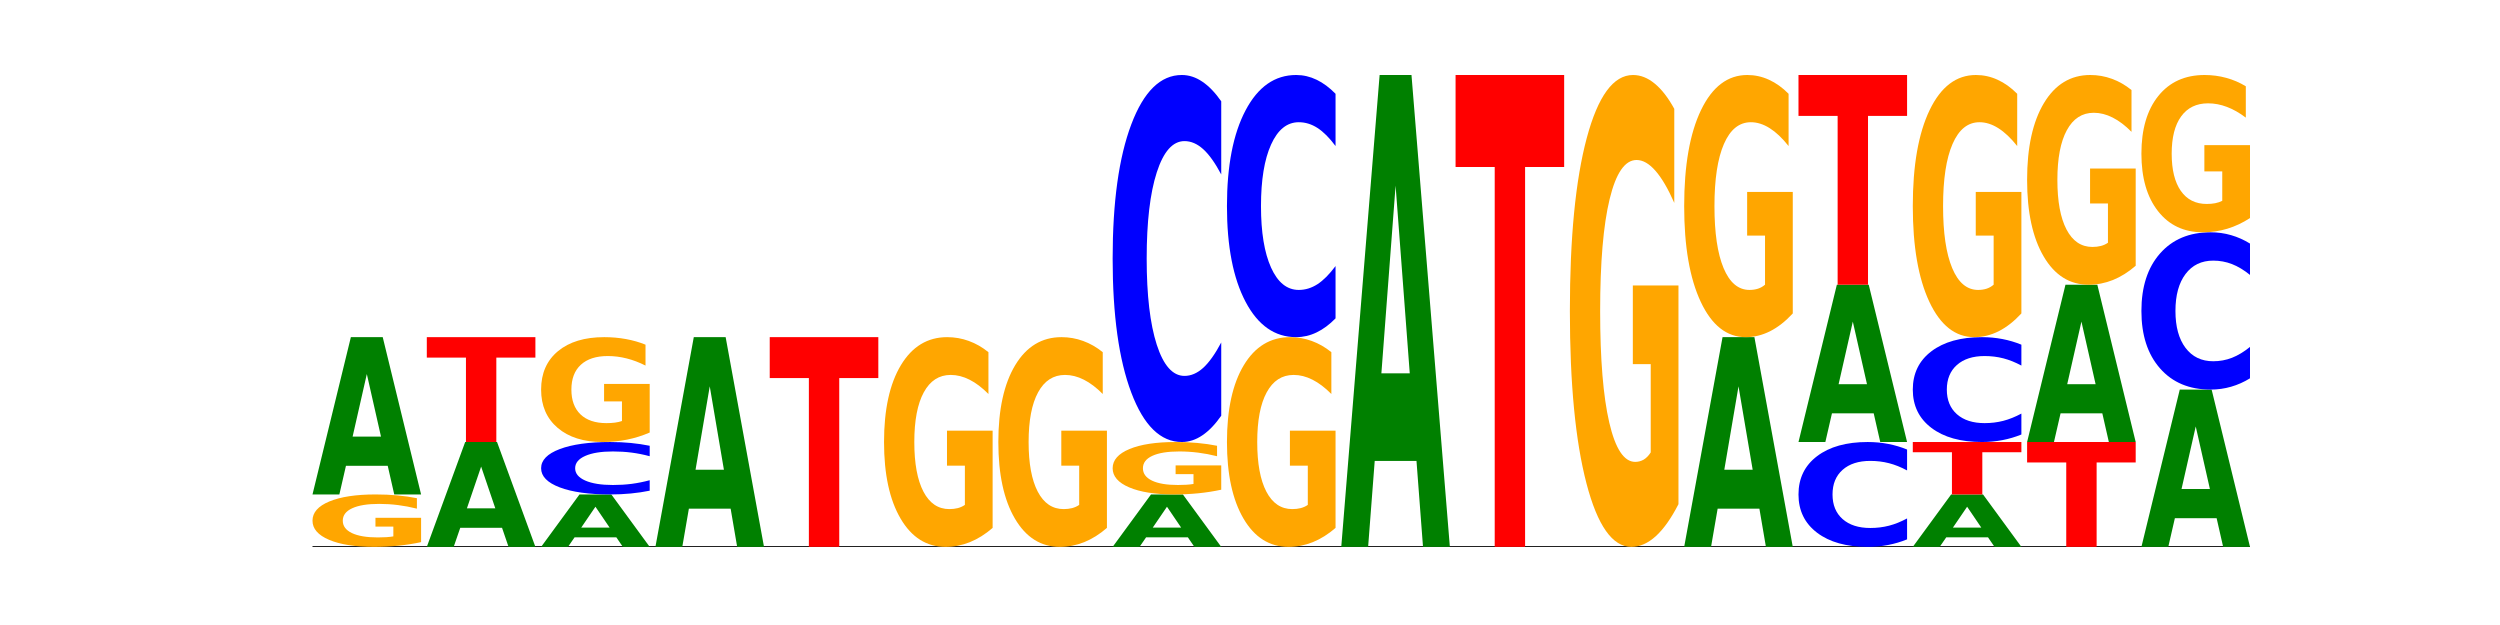<?xml version="1.0" encoding="utf-8" standalone="no"?>
<!DOCTYPE svg PUBLIC "-//W3C//DTD SVG 1.1//EN"
  "http://www.w3.org/Graphics/SVG/1.1/DTD/svg11.dtd">
<!-- Created with matplotlib (https://matplotlib.org/) -->
<svg height="180pt" version="1.1" viewBox="0 0 720 180" width="720pt" xmlns="http://www.w3.org/2000/svg" xmlns:xlink="http://www.w3.org/1999/xlink">
 <defs>
  <style type="text/css">*{stroke-linecap:butt;stroke-linejoin:round;}</style>
 </defs>
 <g id="figure_1">
  <g id="patch_1">
   <path d="M 0 180 
L 720 180 
L 720 0 
L 0 0 
z
" style="fill:none;"/>
  </g>
  <g id="axes_1">
   <g id="line2d_1">
    <path clip-path="url(#p4da7e64589)" d="M 90 157.5 
L 648 157.5 
" style="fill:none;stroke:#000000;stroke-linecap:square;stroke-width:0.5;"/>
   </g>
   <g id="patch_2">
    <path clip-path="url(#p4da7e64589)" d="M 121.274 156.134 
Q 118.12 156.817 114.728 157.16 
Q 111.336 157.5 107.719 157.5 
Q 99.546 157.5 94.773 155.466 
Q 90 153.433 90 149.955 
Q 90 146.436 94.857 144.418 
Q 99.722 142.4 108.181 142.4 
Q 111.441 142.4 114.427 142.674 
Q 117.419 142.946 120.069 143.482 
L 120.069 146.492 
Q 117.335 145.803 114.63 145.463 
Q 111.924 145.12 109.205 145.12 
Q 104.172 145.12 101.446 146.374 
Q 98.719 147.625 98.719 149.955 
Q 98.719 152.263 101.348 153.523 
Q 103.976 154.78 108.812 154.78 
Q 110.13 154.78 111.258 154.708 
Q 112.387 154.633 113.284 154.478 
L 113.284 151.652 
L 108.132 151.652 
L 108.132 149.134 
L 121.274 149.134 
z
" style="fill:#ffa600;"/>
   </g>
   <g id="patch_3">
    <path clip-path="url(#p4da7e64589)" d="M 111.664 134.148 
L 99.636 134.148 
L 97.737 142.4 
L 90 142.4 
L 101.049 97.1 
L 110.225 97.1 
L 121.274 142.4 
L 113.544 142.4 
z
M 101.554 125.74 
L 109.726 125.74 
L 105.647 107.721 
z
" style="fill:#008000;"/>
   </g>
   <g id="patch_4">
    <path clip-path="url(#p4da7e64589)" d="M 144.584 151.999 
L 132.557 151.999 
L 130.657 157.5 
L 122.92 157.5 
L 133.97 127.3 
L 143.145 127.3 
L 154.195 157.5 
L 146.464 157.5 
z
M 134.475 146.393 
L 142.647 146.393 
L 138.567 134.381 
z
" style="fill:#008000;"/>
   </g>
   <g id="patch_5">
    <path clip-path="url(#p4da7e64589)" d="M 122.92 97.1 
L 154.195 97.1 
L 154.195 102.99 
L 142.943 102.99 
L 142.943 127.3 
L 134.194 127.3 
L 134.194 102.99 
L 122.92 102.99 
z
" style="fill:#ff0000;"/>
   </g>
   <g id="patch_6">
    <path clip-path="url(#p4da7e64589)" d="M 177.504 154.749 
L 165.477 154.749 
L 163.578 157.5 
L 155.841 157.5 
L 166.89 142.4 
L 176.066 142.4 
L 187.115 157.5 
L 179.384 157.5 
z
M 167.395 151.947 
L 175.567 151.947 
L 171.487 145.94 
z
" style="fill:#008000;"/>
   </g>
   <g id="patch_7">
    <path clip-path="url(#p4da7e64589)" d="M 187.115 141.318 
Q 184.499 141.854 181.67 142.126 
Q 178.841 142.4 175.76 142.4 
Q 166.573 142.4 161.207 140.366 
Q 155.841 138.333 155.841 134.855 
Q 155.841 131.364 161.207 129.334 
Q 166.573 127.3 175.76 127.3 
Q 178.841 127.3 181.67 127.574 
Q 184.499 127.846 187.115 128.382 
L 187.115 131.392 
Q 184.475 130.681 181.914 130.351 
Q 179.354 130.02 176.525 130.02 
Q 171.45 130.02 168.543 131.308 
Q 165.643 132.593 165.643 134.855 
Q 165.643 137.107 168.543 138.395 
Q 171.45 139.68 176.525 139.68 
Q 179.354 139.68 181.914 139.349 
Q 184.475 139.016 187.115 138.305 
z
" style="fill:#0000ff;"/>
   </g>
   <g id="patch_8">
    <path clip-path="url(#p4da7e64589)" d="M 187.115 124.568 
Q 183.961 125.934 180.569 126.62 
Q 177.176 127.3 173.56 127.3 
Q 165.387 127.3 160.614 123.233 
Q 155.841 119.165 155.841 112.209 
Q 155.841 105.172 160.698 101.136 
Q 165.562 97.1 174.022 97.1 
Q 177.281 97.1 180.267 97.649 
Q 183.26 98.192 185.909 99.265 
L 185.909 105.285 
Q 183.176 103.906 180.47 103.226 
Q 177.765 102.54 175.045 102.54 
Q 170.013 102.54 167.286 105.048 
Q 164.56 107.549 164.56 112.209 
Q 164.56 116.826 167.188 119.346 
Q 169.817 121.86 174.653 121.86 
Q 175.971 121.86 177.099 121.717 
Q 178.228 121.567 179.125 121.255 
L 179.125 115.603 
L 173.973 115.603 
L 173.973 110.569 
L 187.115 110.569 
z
" style="fill:#ffa600;"/>
   </g>
   <g id="patch_9">
    <path clip-path="url(#p4da7e64589)" d="M 210.425 146.497 
L 198.397 146.497 
L 196.498 157.5 
L 188.761 157.5 
L 199.81 97.1 
L 208.986 97.1 
L 220.035 157.5 
L 212.305 157.5 
z
M 200.315 135.287 
L 208.487 135.287 
L 204.408 111.262 
z
" style="fill:#008000;"/>
   </g>
   <g id="patch_10">
    <path clip-path="url(#p4da7e64589)" d="M 221.681 97.1 
L 252.956 97.1 
L 252.956 108.88 
L 241.704 108.88 
L 241.704 157.5 
L 232.955 157.5 
L 232.955 108.88 
L 221.681 108.88 
z
" style="fill:#ff0000;"/>
   </g>
   <g id="patch_11">
    <path clip-path="url(#p4da7e64589)" d="M 285.876 152.035 
Q 282.722 154.768 279.33 156.14 
Q 275.937 157.5 272.321 157.5 
Q 264.148 157.5 259.375 149.365 
Q 254.602 141.23 254.602 127.319 
Q 254.602 113.245 259.459 105.172 
Q 264.323 97.1 272.783 97.1 
Q 276.042 97.1 279.028 98.198 
Q 282.021 99.283 284.671 101.429 
L 284.671 113.47 
Q 281.937 110.712 279.232 109.352 
Q 276.526 107.98 273.807 107.98 
Q 268.774 107.98 266.048 112.995 
Q 263.321 117.999 263.321 127.319 
Q 263.321 136.552 265.949 141.592 
Q 268.578 146.62 273.414 146.62 
Q 274.732 146.62 275.86 146.333 
Q 276.989 146.034 277.886 145.41 
L 277.886 134.106 
L 272.734 134.106 
L 272.734 124.037 
L 285.876 124.037 
z
" style="fill:#ffa600;"/>
   </g>
   <g id="patch_12">
    <path clip-path="url(#p4da7e64589)" d="M 318.796 152.035 
Q 315.642 154.768 312.25 156.14 
Q 308.858 157.5 305.241 157.5 
Q 297.068 157.5 292.295 149.365 
Q 287.522 141.23 287.522 127.319 
Q 287.522 113.245 292.379 105.172 
Q 297.244 97.1 305.704 97.1 
Q 308.963 97.1 311.949 98.198 
Q 314.941 99.283 317.591 101.429 
L 317.591 113.47 
Q 314.857 110.712 312.152 109.352 
Q 309.446 107.98 306.727 107.98 
Q 301.694 107.98 298.968 112.995 
Q 296.241 117.999 296.241 127.319 
Q 296.241 136.552 298.87 141.592 
Q 301.498 146.62 306.334 146.62 
Q 307.652 146.62 308.781 146.333 
Q 309.909 146.034 310.806 145.41 
L 310.806 134.106 
L 305.655 134.106 
L 305.655 124.037 
L 318.796 124.037 
z
" style="fill:#ffa600;"/>
   </g>
   <g id="patch_13">
    <path clip-path="url(#p4da7e64589)" d="M 342.106 154.749 
L 330.079 154.749 
L 328.18 157.5 
L 320.442 157.5 
L 331.492 142.4 
L 340.668 142.4 
L 351.717 157.5 
L 343.986 157.5 
z
M 331.997 151.947 
L 340.169 151.947 
L 336.089 145.94 
z
" style="fill:#008000;"/>
   </g>
   <g id="patch_14">
    <path clip-path="url(#p4da7e64589)" d="M 351.717 141.034 
Q 348.563 141.717 345.17 142.06 
Q 341.778 142.4 338.161 142.4 
Q 329.989 142.4 325.216 140.366 
Q 320.442 138.333 320.442 134.855 
Q 320.442 131.336 325.3 129.318 
Q 330.164 127.3 338.624 127.3 
Q 341.883 127.3 344.869 127.574 
Q 347.862 127.846 350.511 128.382 
L 350.511 131.392 
Q 347.778 130.703 345.072 130.363 
Q 342.367 130.02 339.647 130.02 
Q 334.615 130.02 331.888 131.274 
Q 329.162 132.525 329.162 134.855 
Q 329.162 137.163 331.79 138.423 
Q 334.419 139.68 339.255 139.68 
Q 340.572 139.68 341.701 139.608 
Q 342.829 139.533 343.727 139.378 
L 343.727 136.552 
L 338.575 136.552 
L 338.575 134.034 
L 351.717 134.034 
z
" style="fill:#ffa600;"/>
   </g>
   <g id="patch_15">
    <path clip-path="url(#p4da7e64589)" d="M 351.717 119.723 
Q 349.101 123.479 346.272 125.379 
Q 343.443 127.3 340.362 127.3 
Q 331.175 127.3 325.809 113.064 
Q 320.442 98.828 320.442 74.483 
Q 320.442 50.05 325.809 35.836 
Q 331.175 21.6 340.362 21.6 
Q 343.443 21.6 346.272 23.521 
Q 349.101 25.421 351.717 29.177 
L 351.717 50.247 
Q 349.077 45.268 346.516 42.954 
Q 343.955 40.64 341.127 40.64 
Q 336.052 40.64 333.144 49.657 
Q 330.245 58.653 330.245 74.483 
Q 330.245 90.247 333.144 99.265 
Q 336.052 108.26 341.127 108.26 
Q 343.955 108.26 346.516 105.946 
Q 349.077 103.61 351.717 98.632 
z
" style="fill:#0000ff;"/>
   </g>
   <g id="patch_16">
    <path clip-path="url(#p4da7e64589)" d="M 384.637 152.035 
Q 381.483 154.768 378.091 156.14 
Q 374.698 157.5 371.082 157.5 
Q 362.909 157.5 358.136 149.365 
Q 353.363 141.23 353.363 127.319 
Q 353.363 113.245 358.22 105.172 
Q 363.084 97.1 371.544 97.1 
Q 374.803 97.1 377.789 98.198 
Q 380.782 99.283 383.432 101.429 
L 383.432 113.47 
Q 380.698 110.712 377.993 109.352 
Q 375.287 107.98 372.568 107.98 
Q 367.535 107.98 364.809 112.995 
Q 362.082 117.999 362.082 127.319 
Q 362.082 136.552 364.71 141.592 
Q 367.339 146.62 372.175 146.62 
Q 373.493 146.62 374.621 146.333 
Q 375.75 146.034 376.647 145.41 
L 376.647 134.106 
L 371.495 134.106 
L 371.495 124.037 
L 384.637 124.037 
z
" style="fill:#ffa600;"/>
   </g>
   <g id="patch_17">
    <path clip-path="url(#p4da7e64589)" d="M 384.637 91.688 
Q 382.021 94.371 379.192 95.728 
Q 376.364 97.1 373.283 97.1 
Q 364.095 97.1 358.729 86.931 
Q 353.363 76.763 353.363 59.373 
Q 353.363 41.922 358.729 31.769 
Q 364.095 21.6 373.283 21.6 
Q 376.364 21.6 379.192 22.972 
Q 382.021 24.329 384.637 27.012 
L 384.637 42.062 
Q 381.997 38.506 379.437 36.853 
Q 376.876 35.2 374.047 35.2 
Q 368.972 35.2 366.065 41.641 
Q 363.165 48.066 363.165 59.373 
Q 363.165 70.634 366.065 77.075 
Q 368.972 83.5 374.047 83.5 
Q 376.876 83.5 379.437 81.847 
Q 381.997 80.178 384.637 76.623 
z
" style="fill:#0000ff;"/>
   </g>
   <g id="patch_18">
    <path clip-path="url(#p4da7e64589)" d="M 407.947 132.743 
L 395.919 132.743 
L 394.02 157.5 
L 386.283 157.5 
L 397.332 21.6 
L 406.508 21.6 
L 417.558 157.5 
L 409.827 157.5 
z
M 397.838 107.52 
L 406.009 107.52 
L 401.93 53.463 
z
" style="fill:#008000;"/>
   </g>
   <g id="patch_19">
    <path clip-path="url(#p4da7e64589)" d="M 419.204 21.6 
L 450.478 21.6 
L 450.478 48.104 
L 439.226 48.104 
L 439.226 157.5 
L 430.477 157.5 
L 430.477 48.104 
L 419.204 48.104 
z
" style="fill:#ff0000;"/>
   </g>
   <g id="patch_20">
    <path clip-path="url(#p4da7e64589)" d="M 483.398 145.204 
Q 480.244 151.352 476.852 154.44 
Q 473.459 157.5 469.843 157.5 
Q 461.67 157.5 456.897 139.197 
Q 452.124 120.893 452.124 89.592 
Q 452.124 57.926 456.981 39.763 
Q 461.845 21.6 470.305 21.6 
Q 473.565 21.6 476.55 24.07 
Q 479.543 26.513 482.193 31.341 
L 482.193 58.431 
Q 479.459 52.227 476.754 49.167 
Q 474.048 46.079 471.329 46.079 
Q 466.296 46.079 463.57 57.365 
Q 460.843 68.622 460.843 89.592 
Q 460.843 110.366 463.472 121.707 
Q 466.1 133.021 470.936 133.021 
Q 472.254 133.021 473.382 132.375 
Q 474.511 131.701 475.408 130.298 
L 475.408 104.864 
L 470.256 104.864 
L 470.256 82.209 
L 483.398 82.209 
z
" style="fill:#ffa600;"/>
   </g>
   <g id="patch_21">
    <path clip-path="url(#p4da7e64589)" d="M 506.708 146.497 
L 494.68 146.497 
L 492.781 157.5 
L 485.044 157.5 
L 496.094 97.1 
L 505.269 97.1 
L 516.319 157.5 
L 508.588 157.5 
z
M 496.599 135.287 
L 504.771 135.287 
L 500.691 111.262 
z
" style="fill:#008000;"/>
   </g>
   <g id="patch_22">
    <path clip-path="url(#p4da7e64589)" d="M 516.319 90.269 
Q 513.165 93.684 509.772 95.4 
Q 506.38 97.1 502.763 97.1 
Q 494.591 97.1 489.817 86.931 
Q 485.044 76.763 485.044 59.373 
Q 485.044 41.781 489.902 31.691 
Q 494.766 21.6 503.226 21.6 
Q 506.485 21.6 509.471 22.972 
Q 512.464 24.329 515.113 27.012 
L 515.113 42.062 
Q 512.38 38.615 509.674 36.915 
Q 506.969 35.2 504.249 35.2 
Q 499.217 35.2 496.49 41.469 
Q 493.763 47.723 493.763 59.373 
Q 493.763 70.914 496.392 77.215 
Q 499.02 83.5 503.857 83.5 
Q 505.174 83.5 506.303 83.142 
Q 507.431 82.767 508.328 81.988 
L 508.328 67.858 
L 503.177 67.858 
L 503.177 55.272 
L 516.319 55.272 
z
" style="fill:#ffa600;"/>
   </g>
   <g id="patch_23">
    <path clip-path="url(#p4da7e64589)" d="M 549.239 155.335 
Q 546.623 156.408 543.794 156.951 
Q 540.965 157.5 537.884 157.5 
Q 528.697 157.5 523.331 153.433 
Q 517.965 149.365 517.965 142.409 
Q 517.965 135.429 523.331 131.367 
Q 528.697 127.3 537.884 127.3 
Q 540.965 127.3 543.794 127.849 
Q 546.623 128.392 549.239 129.465 
L 549.239 135.485 
Q 546.599 134.062 544.038 133.401 
Q 541.477 132.74 538.649 132.74 
Q 533.574 132.74 530.667 135.316 
Q 527.767 137.887 527.767 142.409 
Q 527.767 146.913 530.667 149.49 
Q 533.574 152.06 538.649 152.06 
Q 541.477 152.06 544.038 151.399 
Q 546.599 150.731 549.239 149.309 
z
" style="fill:#0000ff;"/>
   </g>
   <g id="patch_24">
    <path clip-path="url(#p4da7e64589)" d="M 539.628 119.048 
L 527.601 119.048 
L 525.702 127.3 
L 517.965 127.3 
L 529.014 82 
L 538.19 82 
L 549.239 127.3 
L 541.508 127.3 
z
M 529.519 110.64 
L 537.691 110.64 
L 533.611 92.621 
z
" style="fill:#008000;"/>
   </g>
   <g id="patch_25">
    <path clip-path="url(#p4da7e64589)" d="M 517.965 21.6 
L 549.239 21.6 
L 549.239 33.38 
L 537.987 33.38 
L 537.987 82 
L 529.238 82 
L 529.238 33.38 
L 517.965 33.38 
z
" style="fill:#ff0000;"/>
   </g>
   <g id="patch_26">
    <path clip-path="url(#p4da7e64589)" d="M 572.549 154.749 
L 560.521 154.749 
L 558.622 157.5 
L 550.885 157.5 
L 561.934 142.4 
L 571.11 142.4 
L 582.159 157.5 
L 574.429 157.5 
z
M 562.439 151.947 
L 570.611 151.947 
L 566.532 145.94 
z
" style="fill:#008000;"/>
   </g>
   <g id="patch_27">
    <path clip-path="url(#p4da7e64589)" d="M 550.885 127.3 
L 582.159 127.3 
L 582.159 130.245 
L 570.908 130.245 
L 570.908 142.4 
L 562.158 142.4 
L 562.158 130.245 
L 550.885 130.245 
z
" style="fill:#ff0000;"/>
   </g>
   <g id="patch_28">
    <path clip-path="url(#p4da7e64589)" d="M 582.159 125.135 
Q 579.543 126.208 576.714 126.751 
Q 573.886 127.3 570.805 127.3 
Q 561.617 127.3 556.251 123.233 
Q 550.885 119.165 550.885 112.209 
Q 550.885 105.229 556.251 101.167 
Q 561.617 97.1 570.805 97.1 
Q 573.886 97.1 576.714 97.649 
Q 579.543 98.192 582.159 99.265 
L 582.159 105.285 
Q 579.52 103.862 576.959 103.201 
Q 574.398 102.54 571.569 102.54 
Q 566.495 102.54 563.587 105.116 
Q 560.687 107.687 560.687 112.209 
Q 560.687 116.713 563.587 119.29 
Q 566.495 121.86 571.569 121.86 
Q 574.398 121.86 576.959 121.199 
Q 579.52 120.531 582.159 119.109 
z
" style="fill:#0000ff;"/>
   </g>
   <g id="patch_29">
    <path clip-path="url(#p4da7e64589)" d="M 582.159 90.269 
Q 579.005 93.684 575.613 95.4 
Q 572.22 97.1 568.604 97.1 
Q 560.431 97.1 555.658 86.931 
Q 550.885 76.763 550.885 59.373 
Q 550.885 41.781 555.742 31.691 
Q 560.606 21.6 569.066 21.6 
Q 572.326 21.6 575.311 22.972 
Q 578.304 24.329 580.954 27.012 
L 580.954 42.062 
Q 578.22 38.615 575.515 36.915 
Q 572.809 35.2 570.09 35.2 
Q 565.057 35.2 562.331 41.469 
Q 559.604 47.723 559.604 59.373 
Q 559.604 70.914 562.233 77.215 
Q 564.861 83.5 569.697 83.5 
Q 571.015 83.5 572.143 83.142 
Q 573.272 82.767 574.169 81.988 
L 574.169 67.858 
L 569.017 67.858 
L 569.017 55.272 
L 582.159 55.272 
z
" style="fill:#ffa600;"/>
   </g>
   <g id="patch_30">
    <path clip-path="url(#p4da7e64589)" d="M 583.805 127.3 
L 615.08 127.3 
L 615.08 133.19 
L 603.828 133.19 
L 603.828 157.5 
L 595.079 157.5 
L 595.079 133.19 
L 583.805 133.19 
z
" style="fill:#ff0000;"/>
   </g>
   <g id="patch_31">
    <path clip-path="url(#p4da7e64589)" d="M 605.469 119.048 
L 593.441 119.048 
L 591.542 127.3 
L 583.805 127.3 
L 594.855 82 
L 604.03 82 
L 615.08 127.3 
L 607.349 127.3 
z
M 595.36 110.64 
L 603.532 110.64 
L 599.452 92.621 
z
" style="fill:#008000;"/>
   </g>
   <g id="patch_32">
    <path clip-path="url(#p4da7e64589)" d="M 615.08 76.535 
Q 611.926 79.268 608.533 80.64 
Q 605.141 82 601.524 82 
Q 593.352 82 588.578 73.865 
Q 583.805 65.73 583.805 51.819 
Q 583.805 37.745 588.663 29.672 
Q 593.527 21.6 601.987 21.6 
Q 605.246 21.6 608.232 22.698 
Q 611.225 23.783 613.874 25.929 
L 613.874 37.97 
Q 611.141 35.212 608.435 33.852 
Q 605.73 32.48 603.01 32.48 
Q 597.978 32.48 595.251 37.495 
Q 592.525 42.499 592.525 51.819 
Q 592.525 61.052 595.153 66.092 
Q 597.781 71.12 602.618 71.12 
Q 603.935 71.12 605.064 70.833 
Q 606.192 70.534 607.089 69.91 
L 607.089 58.606 
L 601.938 58.606 
L 601.938 48.537 
L 615.08 48.537 
z
" style="fill:#ffa600;"/>
   </g>
   <g id="patch_33">
    <path clip-path="url(#p4da7e64589)" d="M 638.389 149.248 
L 626.362 149.248 
L 624.463 157.5 
L 616.726 157.5 
L 627.775 112.2 
L 636.951 112.2 
L 648 157.5 
L 640.269 157.5 
z
M 628.28 140.84 
L 636.452 140.84 
L 632.372 122.821 
z
" style="fill:#008000;"/>
   </g>
   <g id="patch_34">
    <path clip-path="url(#p4da7e64589)" d="M 648 108.953 
Q 645.384 110.562 642.555 111.377 
Q 639.726 112.2 636.645 112.2 
Q 627.458 112.2 622.092 106.099 
Q 616.726 99.998 616.726 89.564 
Q 616.726 79.093 622.092 73.001 
Q 627.458 66.9 636.645 66.9 
Q 639.726 66.9 642.555 67.723 
Q 645.384 68.538 648 70.147 
L 648 79.177 
Q 645.36 77.044 642.799 76.052 
Q 640.239 75.06 637.41 75.06 
Q 632.335 75.06 629.428 78.924 
Q 626.528 82.78 626.528 89.564 
Q 626.528 96.32 629.428 100.185 
Q 632.335 104.04 637.41 104.04 
Q 640.239 104.04 642.799 103.048 
Q 645.36 102.047 648 99.914 
z
" style="fill:#0000ff;"/>
   </g>
   <g id="patch_35">
    <path clip-path="url(#p4da7e64589)" d="M 648 62.801 
Q 644.846 64.851 641.454 65.88 
Q 638.061 66.9 634.445 66.9 
Q 626.272 66.9 621.499 60.799 
Q 616.726 54.698 616.726 44.264 
Q 616.726 33.709 621.583 27.654 
Q 626.447 21.6 634.907 21.6 
Q 638.166 21.6 641.152 22.423 
Q 644.145 23.238 646.794 24.847 
L 646.794 33.877 
Q 644.061 31.809 641.355 30.789 
Q 638.65 29.76 635.93 29.76 
Q 630.898 29.76 628.171 33.522 
Q 625.445 37.274 625.445 44.264 
Q 625.445 51.189 628.073 54.969 
Q 630.702 58.74 635.538 58.74 
Q 636.856 58.74 637.984 58.525 
Q 639.113 58.3 640.01 57.833 
L 640.01 49.355 
L 634.858 49.355 
L 634.858 41.803 
L 648 41.803 
z
" style="fill:#ffa600;"/>
   </g>
  </g>
 </g>
 <defs>
  <clipPath id="p4da7e64589">
   <rect height="135.9" width="558" x="90" y="21.6"/>
  </clipPath>
 </defs>
</svg>
